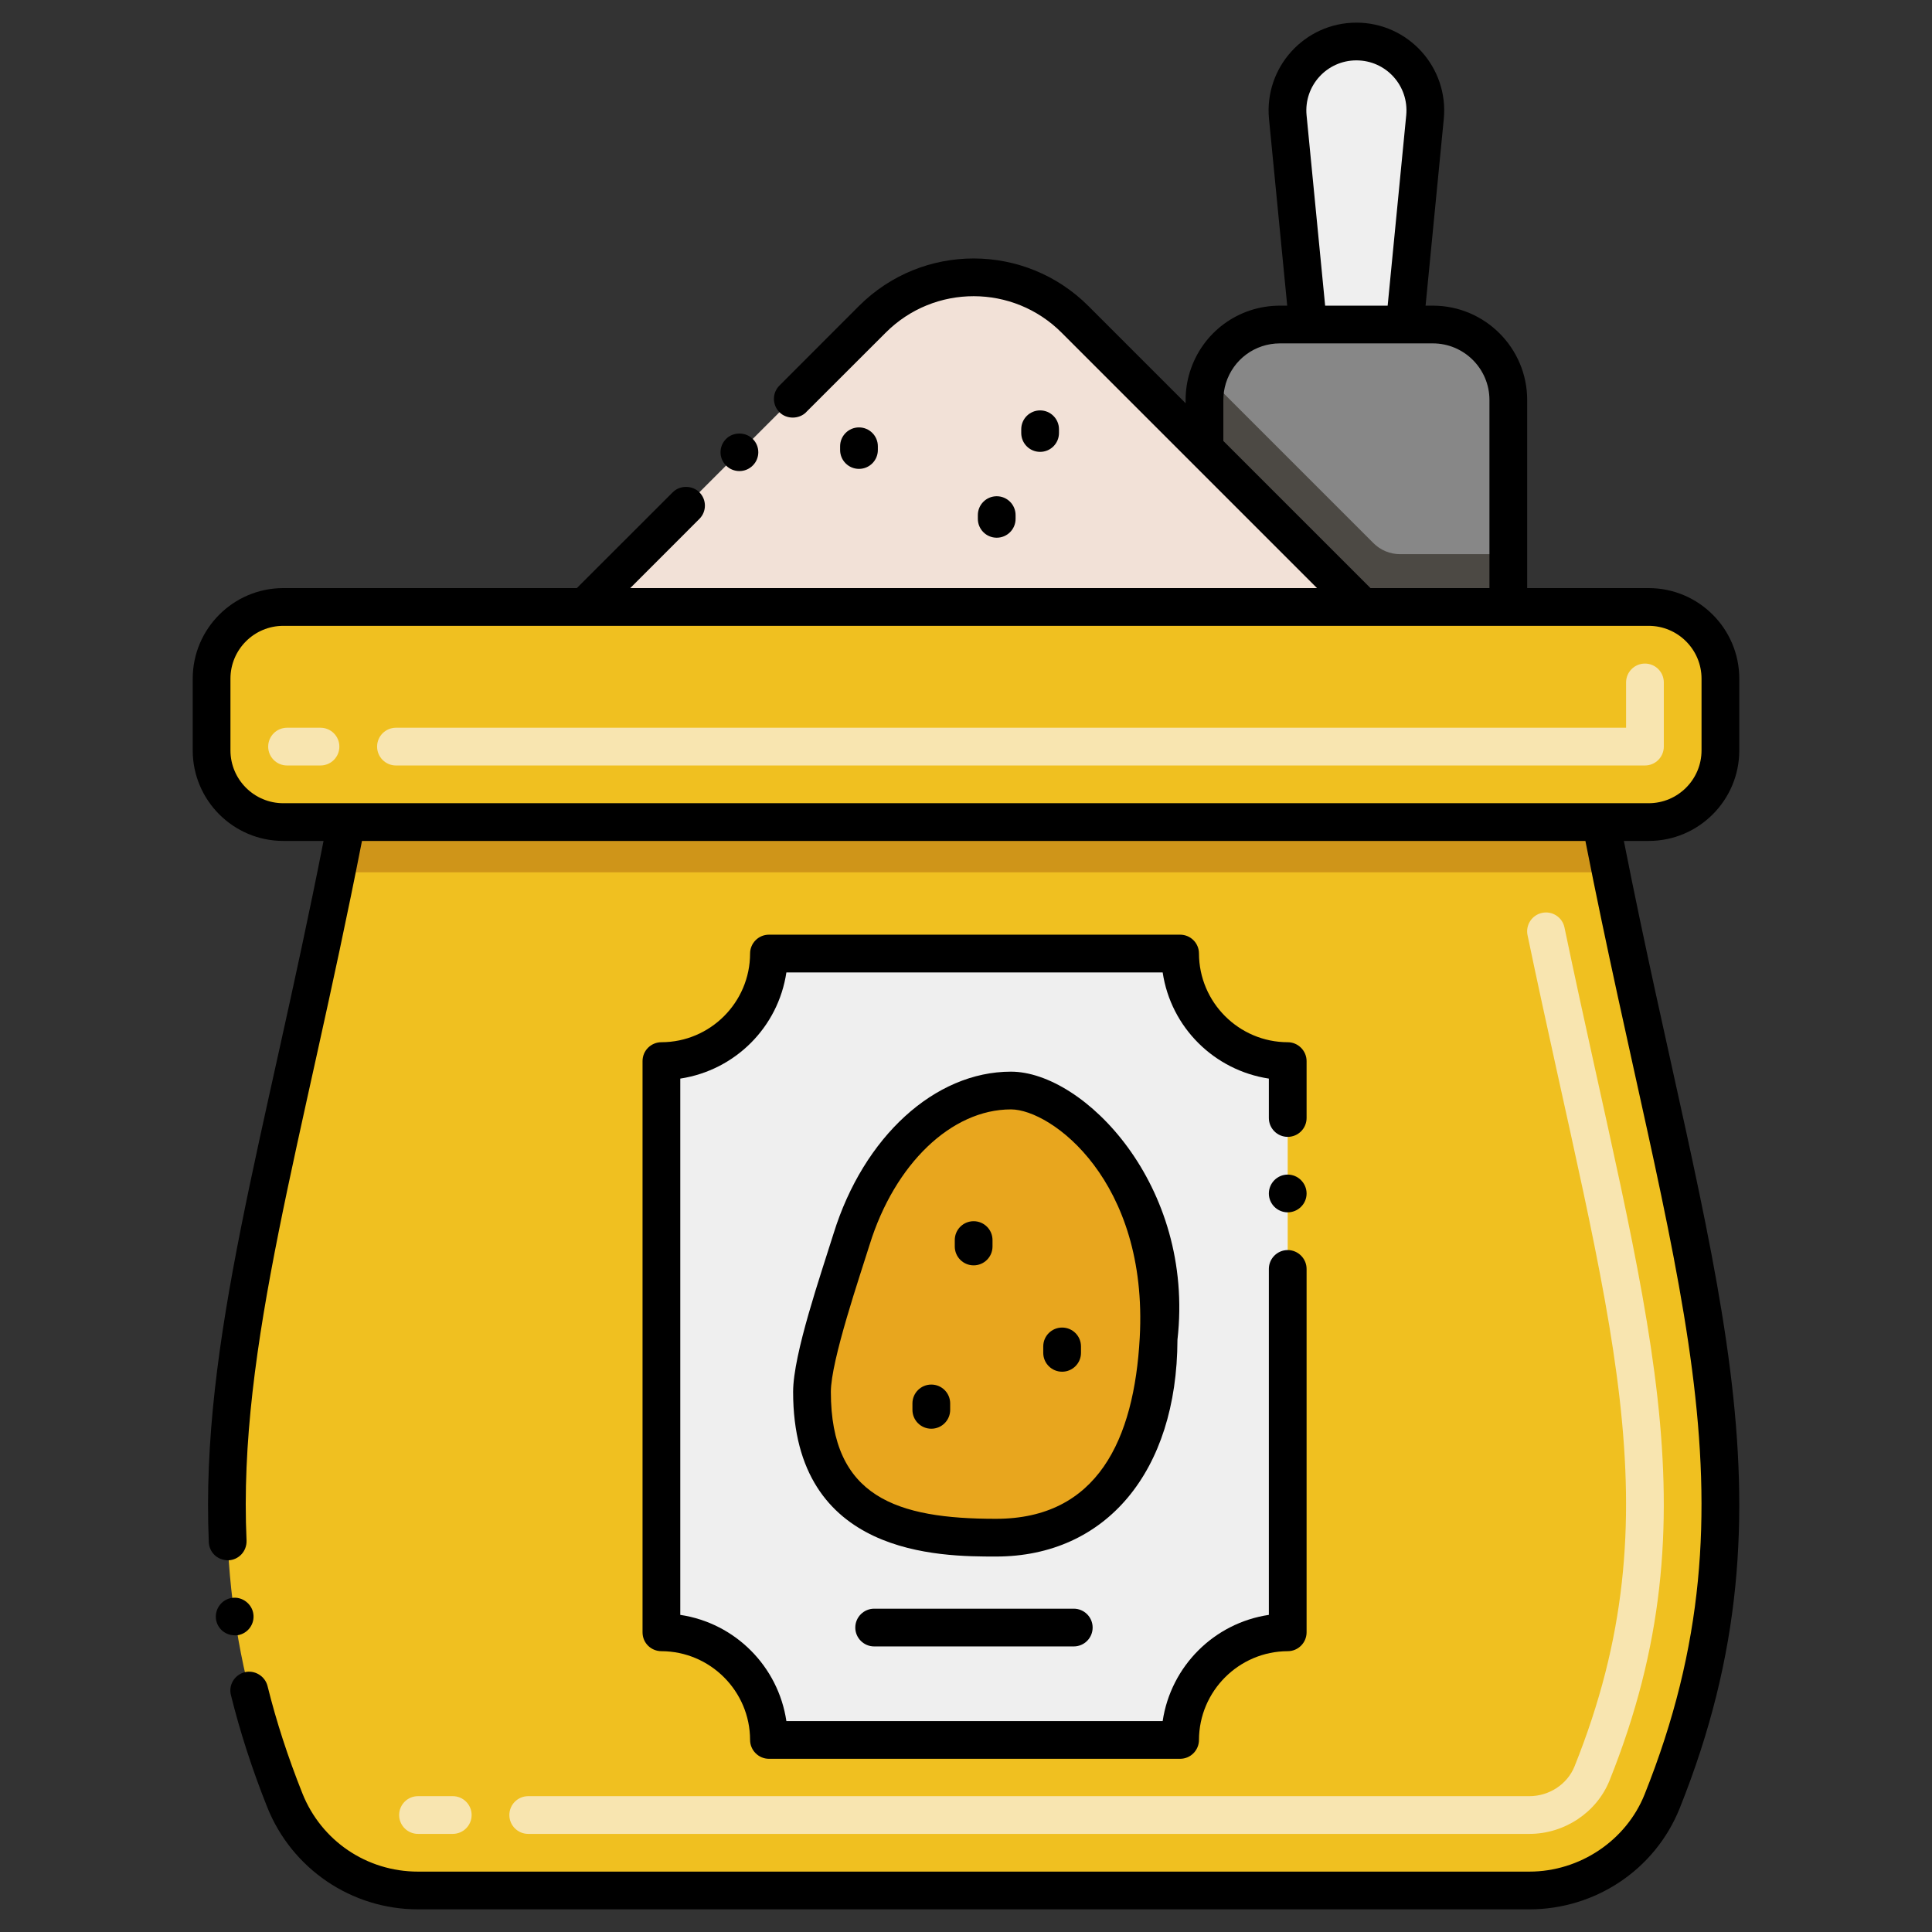 <svg height="512" viewBox="0 0 256 256" width="512" xmlns="http://www.w3.org/2000/svg"><rect x="0" y="0" width="256" height="256" fill="#333333" stroke="none"/><g id="Layer_1"><g><g><path d="m180.56 80.43h-103.09l38.11-38.11c7.42-7.43 19.45-7.43 26.87 0l17.15 17.15z" fill="#f2e1d7"/><path d="m220.239 238.699c-2.869 7.155-9.872 11.801-17.587 11.801h-147.262c-7.772 0-14.775-4.741-17.654-11.962-15.649-39.241-4.295-67.878 6.851-122.957.447-2.176.884-4.39 1.321-6.651h166.226c.437 2.261.874 4.475 1.321 6.651 11.098 54.879 22.528 83.821 6.784 123.118z" fill="#f0c020"/><path d="m202.652 243h-132.659c-1.381 0-2.5-1.119-2.5-2.5s1.119-2.5 2.5-2.5h132.659c2.632 0 5.037-1.587 5.984-3.95 13.601-33.944 4.419-59.133-6.229-110.133-.282-1.352.585-2.676 1.937-2.958 1.354-.283 2.676.585 2.958 1.937 10.655 51.025 20.214 77.477 5.975 113.015-1.701 4.24-5.971 7.089-10.625 7.089zm-142.659 0h-4.603c-1.381 0-2.5-1.119-2.5-2.5s1.119-2.5 2.5-2.5h4.603c1.381 0 2.5 1.119 2.5 2.5s-1.119 2.5-2.5 2.5z" fill="#f8e5b0"/><path d="m213.455 115.581h-168.868c.447-2.176.884-4.39 1.321-6.651h166.226c.438 2.261.875 4.475 1.321 6.651z" fill="#cf9519"/><path d="m156.374 126.35h-54.485c0 7.871-6.381 14.252-14.252 14.252v75.693c7.871 0 14.252 6.381 14.252 14.252h54.485c0-7.871 6.381-14.252 14.252-14.252v-75.693c-7.871 0-14.252-6.381-14.252-14.252z" fill="#efefef"/><path d="m227.96 89.93v9.5c0 5.24-4.24 9.5-9.5 9.5h-180.92c-5.25 0-9.5-4.26-9.5-9.5v-9.5c0-5.25 4.25-9.5 9.5-9.5h180.92c5.26 0 9.5 4.25 9.5 9.5z" fill="#f0c020"/><path d="m217.964 101.43h-165.496c-1.381 0-2.5-1.119-2.5-2.5s1.119-2.5 2.5-2.5h162.996v-6.004c0-1.381 1.119-2.5 2.5-2.5s2.5 1.119 2.5 2.5v8.504c0 1.381-1.119 2.5-2.5 2.5zm-175.496 0h-4.432c-1.381 0-2.5-1.119-2.5-2.5s1.119-2.5 2.5-2.5h4.432c1.381 0 2.5 1.119 2.5 2.5s-1.119 2.5-2.5 2.5z" fill="#f8e5b0"/><path d="m199.86 53v27.43h-19.3l-20.96-20.96v-6.47c0-1.04.16-2.03.45-2.97 1.27-4.07 5.06-7.03 9.55-7.03h20.26c5.52 0 10 4.48 10 10z" fill="#878787"/><path d="m199.86 73.43v7h-19.3l-20.96-20.96v-6.47c0-1.04.16-2.03.45-2.97l21.936 21.936c.938.938 2.209 1.464 3.536 1.464z" fill="#4c4944"/><path d="m188.82 15.52-2.68 27.48h-12.82l-2.68-27.48c-.52-5.37 3.7-10.02 9.09-10.02 5.411 0 9.609 4.657 9.09 10.02z" fill="#efefef"/><path d="m153.518 177.385c0 16.701-9.02 26.365-21.545 26.365s-24.38-2.617-24.38-19.317c0-4.631 3.849-15.729 5.245-20.23 3.637-11.732 12.068-19.703 21.12-19.703 7.937 0 21.828 13.608 19.56 32.885z" fill="#e8a61e"/></g><path d="m96.209 58.16c-.98.97-.98 2.56 0 3.53.971.97 2.551.978 3.53 0 .976-.956.997-2.553 0-3.53-.939-.95-2.59-.95-3.53 0z"/><path d="m33.57 213.85c-.19-1.34-1.48-2.32-2.83-2.12-1.333.181-2.309 1.444-2.12 2.83.174 1.175 1.204 2.26 2.84 2.12 1.418-.214 2.307-1.526 2.11-2.83z"/><path d="m115.83 213.16c-1.37 0-2.5 1.12-2.5 2.5s1.13 2.5 2.5 2.5h26.45c1.38 0 2.5-1.12 2.5-2.5s-1.12-2.5-2.5-2.5z"/><path d="m173.13 148.13v-7.53c0-1.355-1.114-2.5-2.5-2.5-6.47-.01-11.74-5.28-11.76-11.75 0-1.412-1.143-2.5-2.5-2.5h-54.48c-1.376 0-2.5 1.119-2.5 2.5-.01 6.47-5.28 11.74-11.75 11.75-1.346 0-2.5 1.083-2.5 2.5v75.69c0 1.442 1.165 2.5 2.5 2.5 6.47.02 11.74 5.29 11.75 11.76 0 1.379 1.137 2.5 2.5 2.5h54.48c1.41 0 2.5-1.155 2.5-2.5.02-6.47 5.29-11.74 11.76-11.76 1.407 0 2.5-1.146 2.5-2.5v-48.15c0-1.37-1.13-2.5-2.5-2.5-1.38 0-2.5 1.13-2.5 2.5v45.84c-7.265 1.081-12.989 6.811-14.07 14.07h-49.86c-1.074-7.211-6.753-12.979-14.06-14.07v-71.06c7.277-1.107 12.979-6.812 14.06-14.07h49.86c1.091 7.325 6.87 12.978 14.07 14.07v5.22c0 1.38 1.12 2.5 2.5 2.5s2.5-1.12 2.5-2.5z"/><path d="m170.63 155.64c-1.38 0-2.5 1.13-2.5 2.51 0 1.37 1.12 2.49 2.5 2.49 1.37 0 2.5-1.12 2.5-2.49 0-1.38-1.13-2.51-2.5-2.51z"/><path d="m230.464 99.428v-9.501c0-6.618-5.384-12.001-12.001-12.001h-16.103v-24.926c0-6.893-5.607-12.5-12.5-12.5h-.964l2.413-24.737v-.001c.662-6.834-4.706-12.762-11.579-12.762-6.858 0-12.241 5.926-11.579 12.763l2.413 24.737h-.964c-5.5 0-10.297 3.53-11.939 8.792-.373 1.206-.561 2.454-.561 3.708v.43l-12.88-12.88c-8.37-8.37-21.974-8.436-30.41 0l-10.53 10.54c-.979.979-.967 2.564 0 3.53.94.95 2.59.95 3.54 0v-.01l10.53-10.52c6.451-6.472 16.908-6.443 23.33 0l33.835 33.835h-91.004l9.159-9.166c.98-.97.98-2.56 0-3.53-.94-.95-2.59-.95-3.53 0l-12.705 12.696h-38.898c-6.617 0-12.001 5.384-12.001 12.001v9.501c0 6.618 5.384 12.001 12.001 12.001h5.335c-7.771 39.513-16.347 66.223-15.203 92.93.055 1.232 1.015 2.39 2.61 2.39 1.338-.06 2.432-1.178 2.39-2.61-1.16-25.756 7.428-52.496 15.295-92.71h162.11c11.42 58.061 23.669 86.779 7.844 126.34-2.45 6.12-8.59 10.23-15.27 10.23h-147.258c-6.8 0-12.82-4.08-15.33-10.39-1.93-4.85-3.44-9.49-4.61-14.2-.33-1.32-1.71-2.16-3.03-1.83-1.435.375-2.147 1.796-1.82 3.03 1.2 4.86 2.82 9.86 4.81 14.85 3.24 8.118 11.114 13.54 19.98 13.54h147.26c8.651 0 16.605-5.17 19.91-13.37 16.472-41.089 3.816-71.315-7.388-128.2h3.29c6.618.002 12.002-5.382 12.002-12zm-50.734-91.428c3.929 0 6.979 3.366 6.602 7.277l-2.46 25.223h-8.284l-2.46-25.221c-.378-3.904 2.677-7.279 6.602-7.279zm-17.63 50.43v-5.43c0-.754.114-1.505.336-2.226.984-3.155 3.863-5.274 7.164-5.274h3.72 12.82 3.72c4.136 0 7.5 3.364 7.5 7.5v24.925h-15.765zm-124.563 48c-3.86 0-7.001-3.141-7.001-7.001v-9.501c0-3.861 3.141-7.001 7.001-7.001h28.135.005 152.785c3.861 0 7.001 3.141 7.001 7.001v9.501c0 3.861-3.141 7.001-7.001 7.001z"/><path d="m116.32 59.629v-.495c0-1.381-1.119-2.5-2.5-2.5s-2.5 1.119-2.5 2.5v.495c0 1.381 1.119 2.5 2.5 2.5s2.5-1.119 2.5-2.5z"/><path d="m140.32 57.375v-.495c0-1.381-1.119-2.5-2.5-2.5s-2.5 1.119-2.5 2.5v.495c0 1.381 1.119 2.5 2.5 2.5s2.5-1.119 2.5-2.5z"/><path d="m134.57 68.75v-.495c0-1.381-1.119-2.5-2.5-2.5s-2.5 1.119-2.5 2.5v.495c0 1.381 1.119 2.5 2.5 2.5s2.5-1.119 2.5-2.5z"/><path d="m156.018 177.531c2.33-20.488-12.417-35.531-22.061-35.531-10.081 0-19.528 8.625-23.508 21.462-1.642 5.289-5.357 15.949-5.357 20.97 0 21.817 19.529 21.817 26.88 21.817 14.568.001 23.994-11.266 24.046-28.718zm-24.045 23.719c-13.133 0-21.88-2.86-21.88-16.817 0-4.158 3.908-15.537 5.132-19.49 3.327-10.732 10.855-17.943 18.732-17.943 5.351 0 18.204 9.466 17.065 30.249-.743 13.543-5.621 24.001-19.049 24.001z"/><path d="m140.736 175.908c-1.381 0-2.5 1.119-2.5 2.5v.851c0 1.381 1.119 2.5 2.5 2.5s2.5-1.119 2.5-2.5v-.851c0-1.381-1.119-2.5-2.5-2.5z"/><path d="m129.013 161.816c-1.381 0-2.5 1.119-2.5 2.5v.85c0 1.381 1.119 2.5 2.5 2.5s2.5-1.119 2.5-2.5v-.85c0-1.38-1.119-2.5-2.5-2.5z"/><path d="m123.403 183.462c-1.381 0-2.5 1.119-2.5 2.5v.851c0 1.381 1.119 2.5 2.5 2.5s2.5-1.119 2.5-2.5v-.851c0-1.381-1.119-2.5-2.5-2.5z"/></g></g></svg>